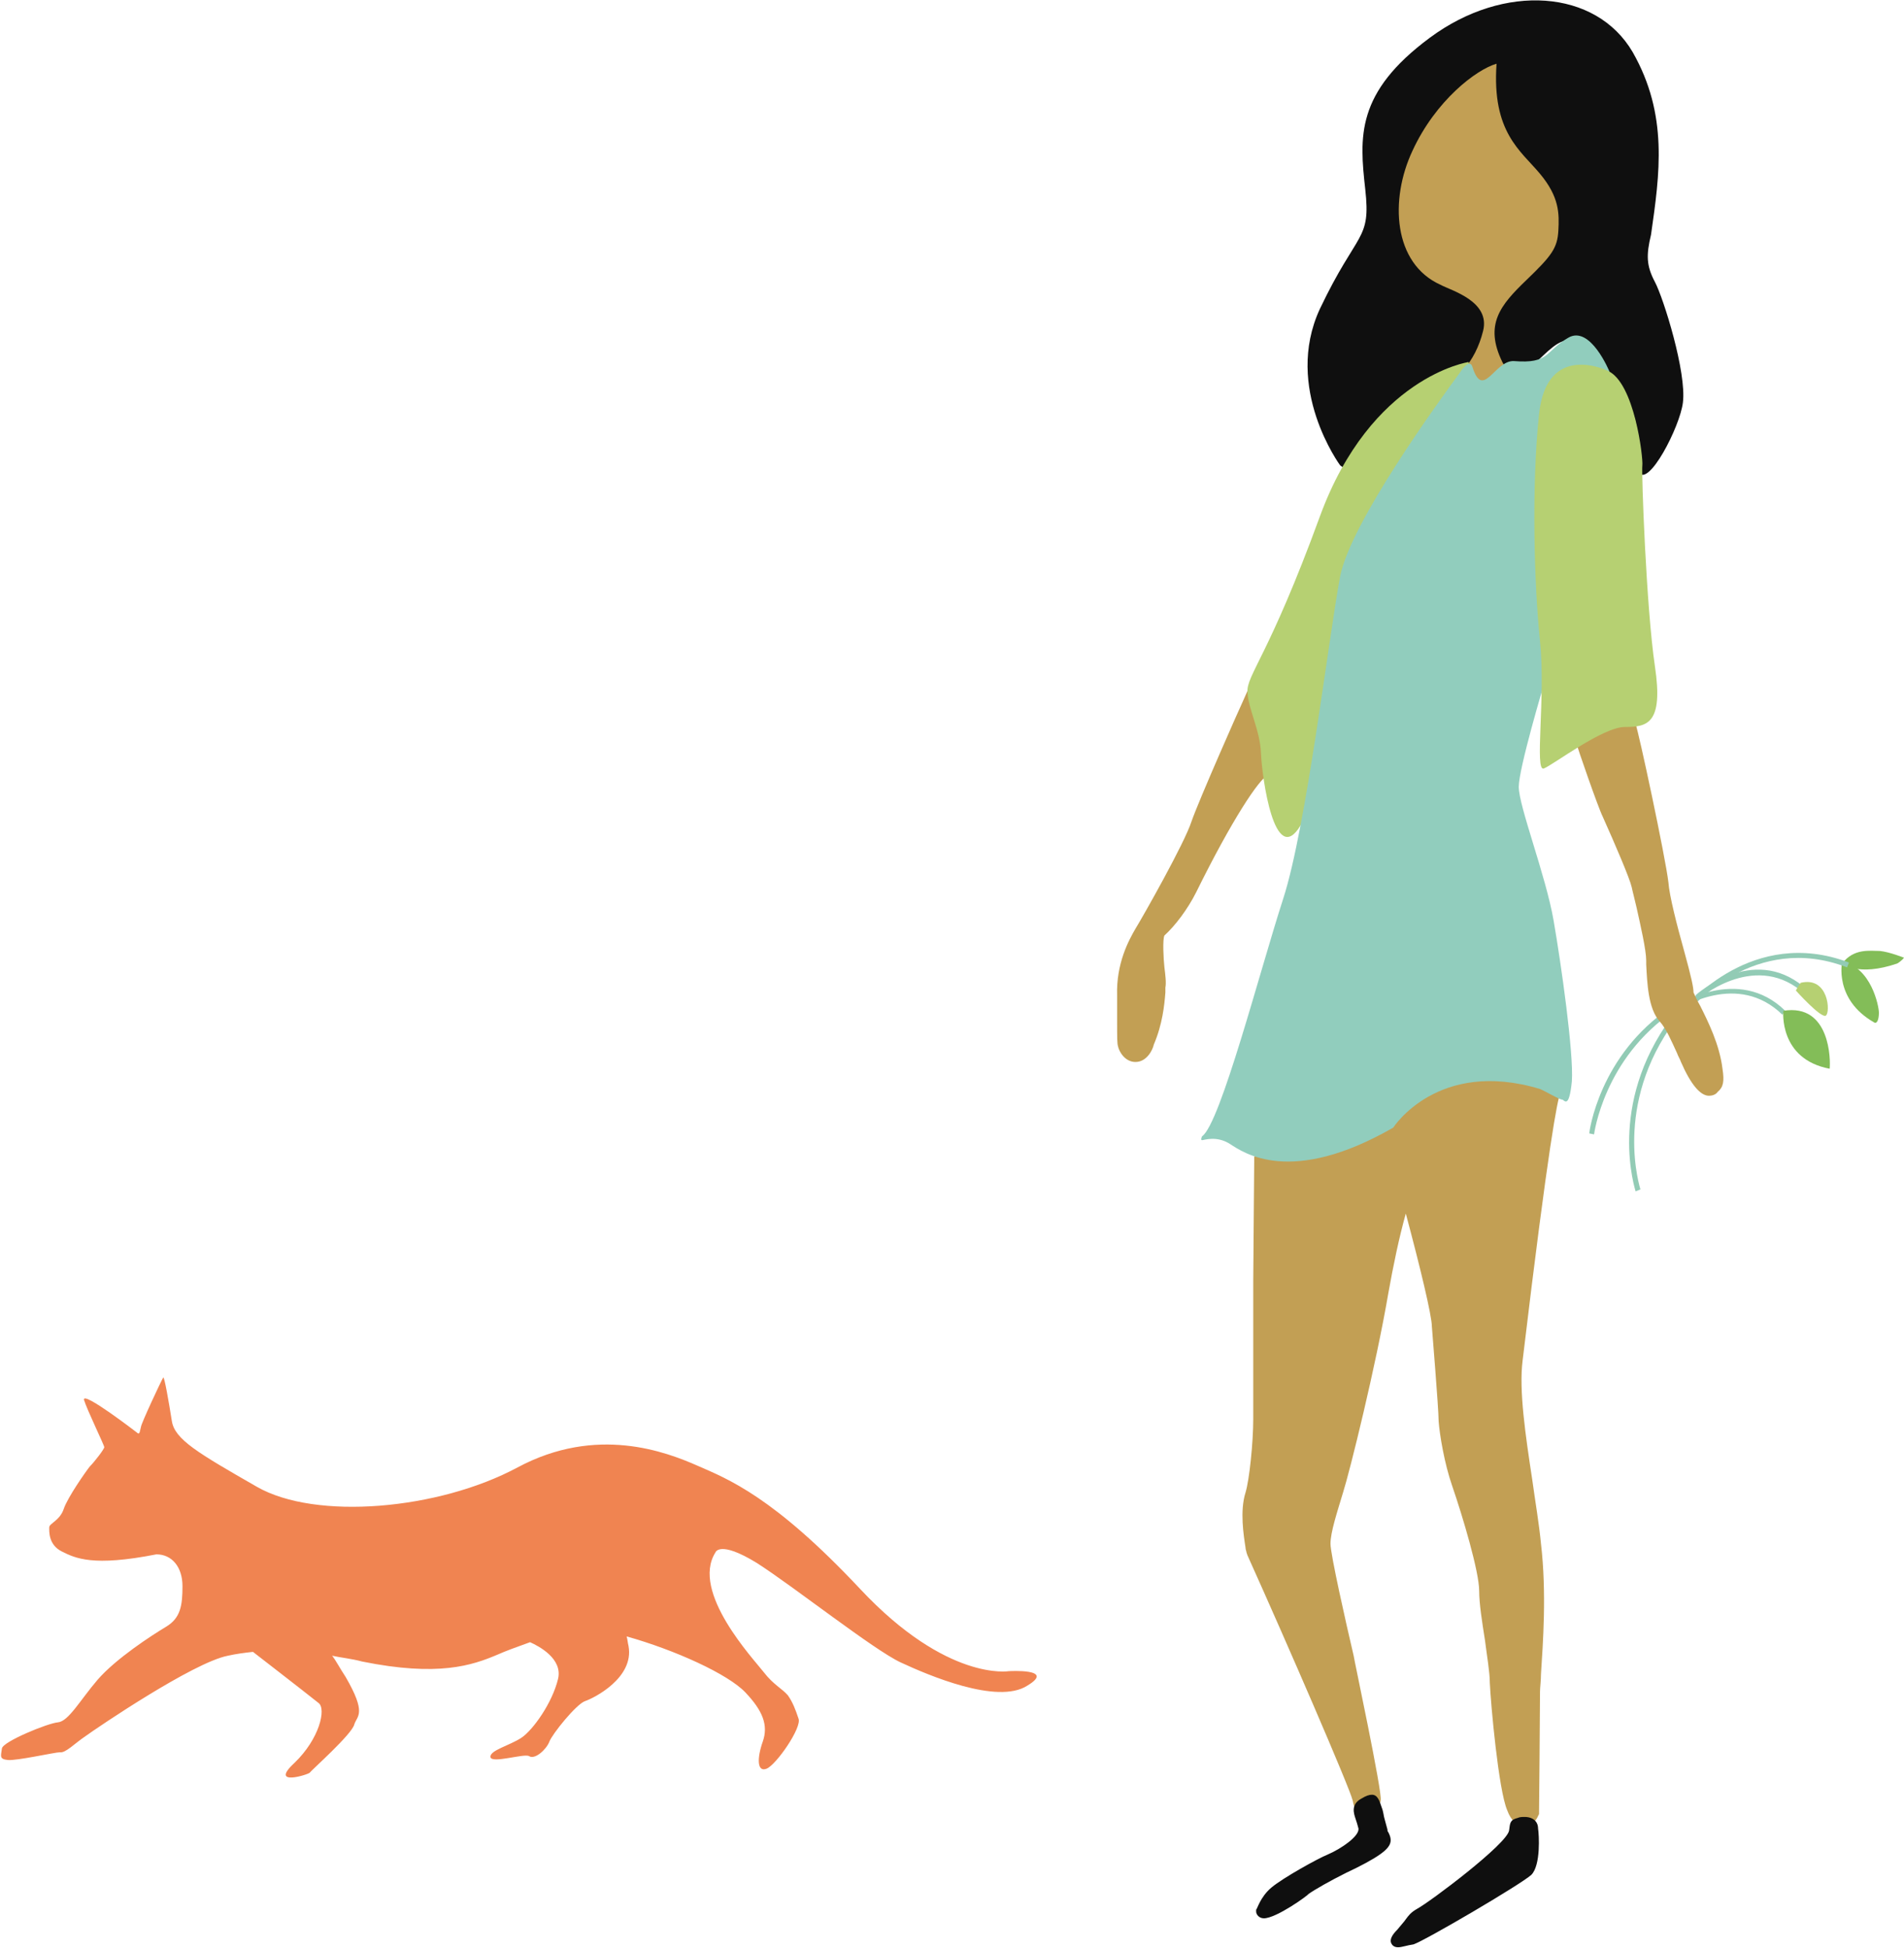 <svg xmlns="http://www.w3.org/2000/svg" width="197.2" height="201.8" viewBox="0 0 197.2 201.8"><path fill="#83BD58" d="M190.8 99.8s1.6 1.4 5.7 0c.5-.3.7-.6.7-.6s-1.5-.6-2.5-.7c-1 0-2.7-.3-3.9 1.3z"/><path fill="#83BD58" d="M190.8 99.6s-.9 3.9 3.3 6.3c.3.2.5-.3.5-1s-.8-4.7-3.8-5.3z"/><path fill="#92CBB5" d="M165.1 117.5l-.5-.1c0-.1 1-8.1 8.5-13.1l.3.4c-7.3 4.9-8.3 12.8-8.3 12.8zm9.9-12.9l-.4-.3c.1-.1 6.9-8.4 16.9-4.6l-.2.5c-9.6-3.7-16.2 4.3-16.3 4.4z"/><path fill="#92CBB5" d="M169.4 123.4c0-.1-3-8.9 3.7-18l.4.3c-6.5 8.8-3.6 17.4-3.6 17.5l-.5.2zm15.2-18.3c-4.6-4.5-10.5-.7-10.8-.5l-.3-.4c.1 0 6.5-4.3 11.4.5l-.3.4z"/><path fill="#92CBB5" d="M175.9 103.5l-.3-.4c.1-.1 5.9-5.3 11.2-.9l-.3.4c-5-4-10.6.9-10.6.9z"/><path fill="#c29f54" d="M178.4 110.7c-.3-2.5-1.5-4.9-2.3-6.5-.3-.5-.6-1.2-.7-1.4 0-.5-.2-1.5-1-4.4-.7-2.5-1.5-5.6-1.6-7-.3-2.6-3.1-15.7-3.4-16.4-.2-.7-.9-1.1-1.7-1.1-1.5 0-3.7 1.5-4.1 1.8l-.6.4.2.7c.2.7 2.3 6.8 2.8 7.8 1.3 2.9 2.8 6.4 3 7.3.1.5.3 1.2.5 2.1.4 1.8 1 4.4 1 5.5v.4c.1 1.9.2 4.6 1.4 5.9.7.8 1.2 2 1.8 3.3.1.3.3.6.4.9 1 2.3 2 3.5 2.9 3.5.3 0 .7-.1.9-.4.6-.5.7-1.1.5-2.4zm-54.5-18.3c3.7-7.5 6.5-11.7 7.4-12.1.5-.2 1-.6 1.2-1.1.7-1.9-1.4-5.6-2-6.7l-1-1.6-.8 1.8c-.2.4-4.5 10.1-5.3 12.4-.7 2.2-5 9.8-5.8 11.1-.7 1.2-2 3.6-1.9 6.9v2.6c0 1.8 0 2.4.1 2.7.1.5.7 1.6 1.8 1.6 1.2 0 1.8-1.3 1.9-1.8.9-2.1 1.1-4.1 1.2-5.4v-.5c.1-.5 0-1.3-.1-2.1-.1-.9-.2-2.9 0-3.3 1.1-1 2.4-2.7 3.3-4.5zm32.3 15.1h-.2c-4.2.1-9 2.1-11.5 4.2l-14.6 8.1v.6c0 .5-.1 11.3-.1 12.3V147c0 2.4-.4 6.3-.8 7.6-.6 1.9-.2 4.4 0 5.7 0 .2.1.4.1.5l.1.3c4.1 9.1 10.6 24.1 10.9 25.4.2 1.1.6 1.6 1.4 1.6.9 0 1.4-1 1.5-1.6.2-.8-2.8-14.8-2.8-15-.8-3.4-2.4-10.5-2.4-11.6 0-1.2.7-3.3 1.3-5.3.7-2.2 3.4-13.1 4.7-20.7.5-2.8 1.1-5.7 1.8-8.2 1.5 5.6 2.7 10.6 2.7 11.7 0 .1.7 8.5.7 9.8.1 1.4.6 4.4 1.4 6.7 1.1 3.2 2.8 8.9 2.8 10.9 0 1.3.3 3.2.6 5.1.2 1.6.5 3.3.5 4.4.1 2.2.9 11.1 1.8 13.2.4 1.1 1 1.6 1.8 1.6.7 0 1.2-.5 1.4-1l.1-.2v-.2c0-.1.1-10.4.1-12.5 0-.4.1-1.1.1-1.8.2-3.1.6-8.4 0-13.5-.2-2.1-.6-4.4-.9-6.6-.7-4.6-1.4-9.3-1-12.4 2.7-22.6 3.6-26.9 3.9-27.7.5-.5.7-1.4.5-2.4-.3-.8-1.3-3.3-5.9-3.3z"/><path fill="#0F0F0F" d="M143.7 189.5c-.1-.4-.2-.7-.3-1.1-.1-.3-.1-.7-.3-1.2-.2-.6-.4-1.3-1-1.3-.3 0-.6.1-1.1.4-1.1.6-.8 1.5-.6 2.1.1.3.2.6.3 1 .1.8-1.8 2.1-3.2 2.7-1 .4-4.6 2.4-5.8 3.4-1.2 1-1.5 2.3-1.6 2.3v.2c0 .3.3.7.8.7 1.3 0 4.6-2.4 4.6-2.5.7-.5 2.3-1.4 3.9-2.2 1.5-.7 2.8-1.4 3.5-1.9 1.3-.9 1.3-1.5.9-2.3-.1-.1-.1-.2-.1-.3zm15.6-.1c0-.7-.5-1.2-1.4-1.2-.2 0-.5 0-.7.1-.8.2-.8.5-.9 1.3-.2 1.4-8.2 7.4-9.5 8.1-.7.4-.9.7-1.2 1.1-.2.3-.5.6-.9 1.1-.5.5-.8 1-.6 1.4.1.2.3.4.7.4.4 0 .9-.2 1.6-.3 1.2-.4 11.1-6.2 12.2-7.2 1-1 .8-4.2.7-4.8z"/><path fill="#c29f54" d="M160.2 17.5c-2.3-2.5-4.5-5.5-4.2-10.7l.1-1.6-1.4.6c-.1 0-11.4 4.9-10.8 16.9.1 2.4 1.5 7.7 5.5 8.5 3.5.7 3.3 2.3 3.2 2.8-.2 1-1.3 3-1.7 3.7l-.3.5.3.5c.1.2 1.1 2 2.7 2 .4 0 .8-.1 1.2-.3 1.5-.9 2.2-2.2 2.2-2.3l.3-.6-.4-.5c-.1-.1-2-2.5 0-5 .7-.8 1.4-1.5 2.1-2.1 1.9-1.8 3.7-3.5 3.5-7 .1-.8.3-2.7-2.3-5.4z"/><path fill="#0F0F0F" d="M138.8 48.2s-5.9-8-2.1-16.2c3.9-8.2 5.3-7 4.7-12.4-.6-5.4-1-10 6.7-15.7 7.7-5.7 17.2-5 21 1.5 3.7 6.5 2.8 12.6 1.9 18.9-.5 2.1-.5 3.2.4 4.9.9 1.7 3.3 9.4 2.9 12.5-.3 2.5-3.6 8.9-4.6 7.2 0 0 .3-3.4-.5-5.9-.8-2.5-4-7-6.5-7.7-2.4-.6-5.2 6.1-7.1 2.2-1.9-3.9-.2-5.9 2.5-8.5 2.6-2.5 3.2-3.3 3.3-5.1.1-1.8.1-3.5-1.9-5.9-2-2.4-5-4.3-4.5-11.4-2.1.6-6.3 3.8-8.7 9-2.4 5.1-2 11.7 2.9 13.9 1.1.6 5.2 1.7 4.4 4.8-.8 3.2-2.8 5.5-5.7 6.2-2.8.7-7.8 6.7-8.2 7.3-.4.8-.5.7-.9.4z"/><path fill="#B6D072" d="M152.1 37.5s-10.1 1.5-15.4 16c-5.3 14.5-7.6 16.4-7.5 18.2.1 1.8 1.3 3.9 1.4 6.3.1 2.5 1.4 12 4.1 7.5 2.7-4.5 5.6-26.3 8-28.5.1 0 10.6-16.7 9.4-19.5z"/><path fill="#91CDBD" d="M159.9 70.9s-2.6 8.7-2.6 10.6c0 2 2.8 9.2 3.6 13.8.8 4.6 2.1 13.8 1.9 16.7-.3 3-.8 1.9-1 1.9-.3 0-1.6-.8-2.3-1.1-10.6-3.2-15.2 4-15.2 4-10.6 6.1-15.5 2.6-16.9 1.7-1.4-.9-2.7-.4-2.9-.4-.2 0 0-.4 0-.4 1.9-1.3 6-17.2 8.4-24.6 2.4-7.4 4.7-27 5.9-33.4 1.1-5.6 10.2-18.1 12.4-21.1 0 0 1-1.6 1.3-.6 1.1 3.5 2.3-.7 4.3-.6 3.7.3 3.2-1 5.6-2.4 2.3-1.4 4.3 3.5 4.3 3.5l-6.8 32.4"/><path fill="#B6D072" d="M166.5 38.4s-6.3-3.1-7.1 4.5c-.8 7.6-.5 17.7.1 23.5.6 5.8-.6 13.6.4 13.2 1-.4 6.1-4.3 8.4-4.3 2.3 0 4-.3 3.1-6.3-.9-6.1-1.4-20-1.3-20.8.1-.7-.8-8.6-3.6-9.8z"/><path fill="#83BD58" d="M184.7 104.7s-.5 5 4.8 6c.1-.8.1-6.8-4.8-6z"/><path fill="#B6D072" d="M186 102.6s2.6 2.9 3.1 2.6c.5-.3.3-4.1-2.6-3.4-.3.4-.5.8-.5.8z"/><path fill="#f08451" d="M104.5 173.1s-6.4 1.1-15.4-8.5-13.7-11.4-16.9-12.8c-3.2-1.4-10.4-4.2-18.6.2-8.2 4.4-20.9 5.5-27 2-6.1-3.5-8.5-4.9-8.8-6.8-.3-1.9-.8-4.8-.9-4.5-.2.3-2.3 4.8-2.3 5.1-.1.3-.1.9-.4.6 0 0-5.7-4.4-5.5-3.4.3 1 2.1 4.7 2.1 4.9 0 .2-1 1.5-1.5 2-.4.5-2.3 3.2-2.7 4.4-.4 1.2-1.5 1.5-1.5 1.9 0 .4-.1 1.8 1.3 2.5 1.4.7 3.2 1.6 9.8.3 1.6 0 2.7 1.3 2.7 3.3 0 2-.2 3.3-1.7 4.2-1.5.9-5.2 3.3-7.1 5.5-1.8 2.1-3 4.3-4.1 4.4-1.1.1-5.7 2-5.8 2.7-.1.8-.3 1.1.6 1.2.9.1 4.9-.8 5.4-.8.6.1 1.5-.9 2.7-1.7 1.1-.8 11.1-7.6 14.7-8.3.9-.2 1.7-.3 2.6-.4 0 0 5.3 4.1 6.8 5.3.8.6.1 3.7-2.5 6.2-2.7 2.5 1.5 1.2 1.6 1 .1-.2 4.4-4 4.6-5 .3-.9 1.3-1.1-.9-4.9-.6-.9-1-1.7-1.4-2.2.9.2 2 .3 3.1.6 7.9 1.6 11.4.4 14-.7.9-.4 2-.8 3.4-1.3.9.4 3.4 1.7 2.9 3.8-.6 2.5-2.6 5.3-3.8 6.1-1.2.8-3.3 1.3-3.2 2 .1.7 3.5-.4 4-.1.6.4 1.8-.7 2.1-1.5.3-.8 2.8-3.9 3.7-4.2.9-.3 5.1-2.4 4.5-5.7-.1-.4-.1-.7-.2-1 5 1.4 10.5 3.9 12.3 5.8 1.8 1.9 2.4 3.4 1.8 5.1-.6 1.7-.6 3.2.4 2.8 1-.4 3.7-4.3 3.3-5.2-.3-.9-.6-1.7-1.1-2.4-.6-.7-1.5-1.1-2.5-2.4-1-1.3-7.6-8.3-5-12.4 0 0 .4-1.3 4.3 1.1 3.9 2.5 12.1 9 14.9 10.3 2.8 1.3 10 4.4 13.1 2.4 3-1.8-1.9-1.5-1.9-1.5z"/></svg>